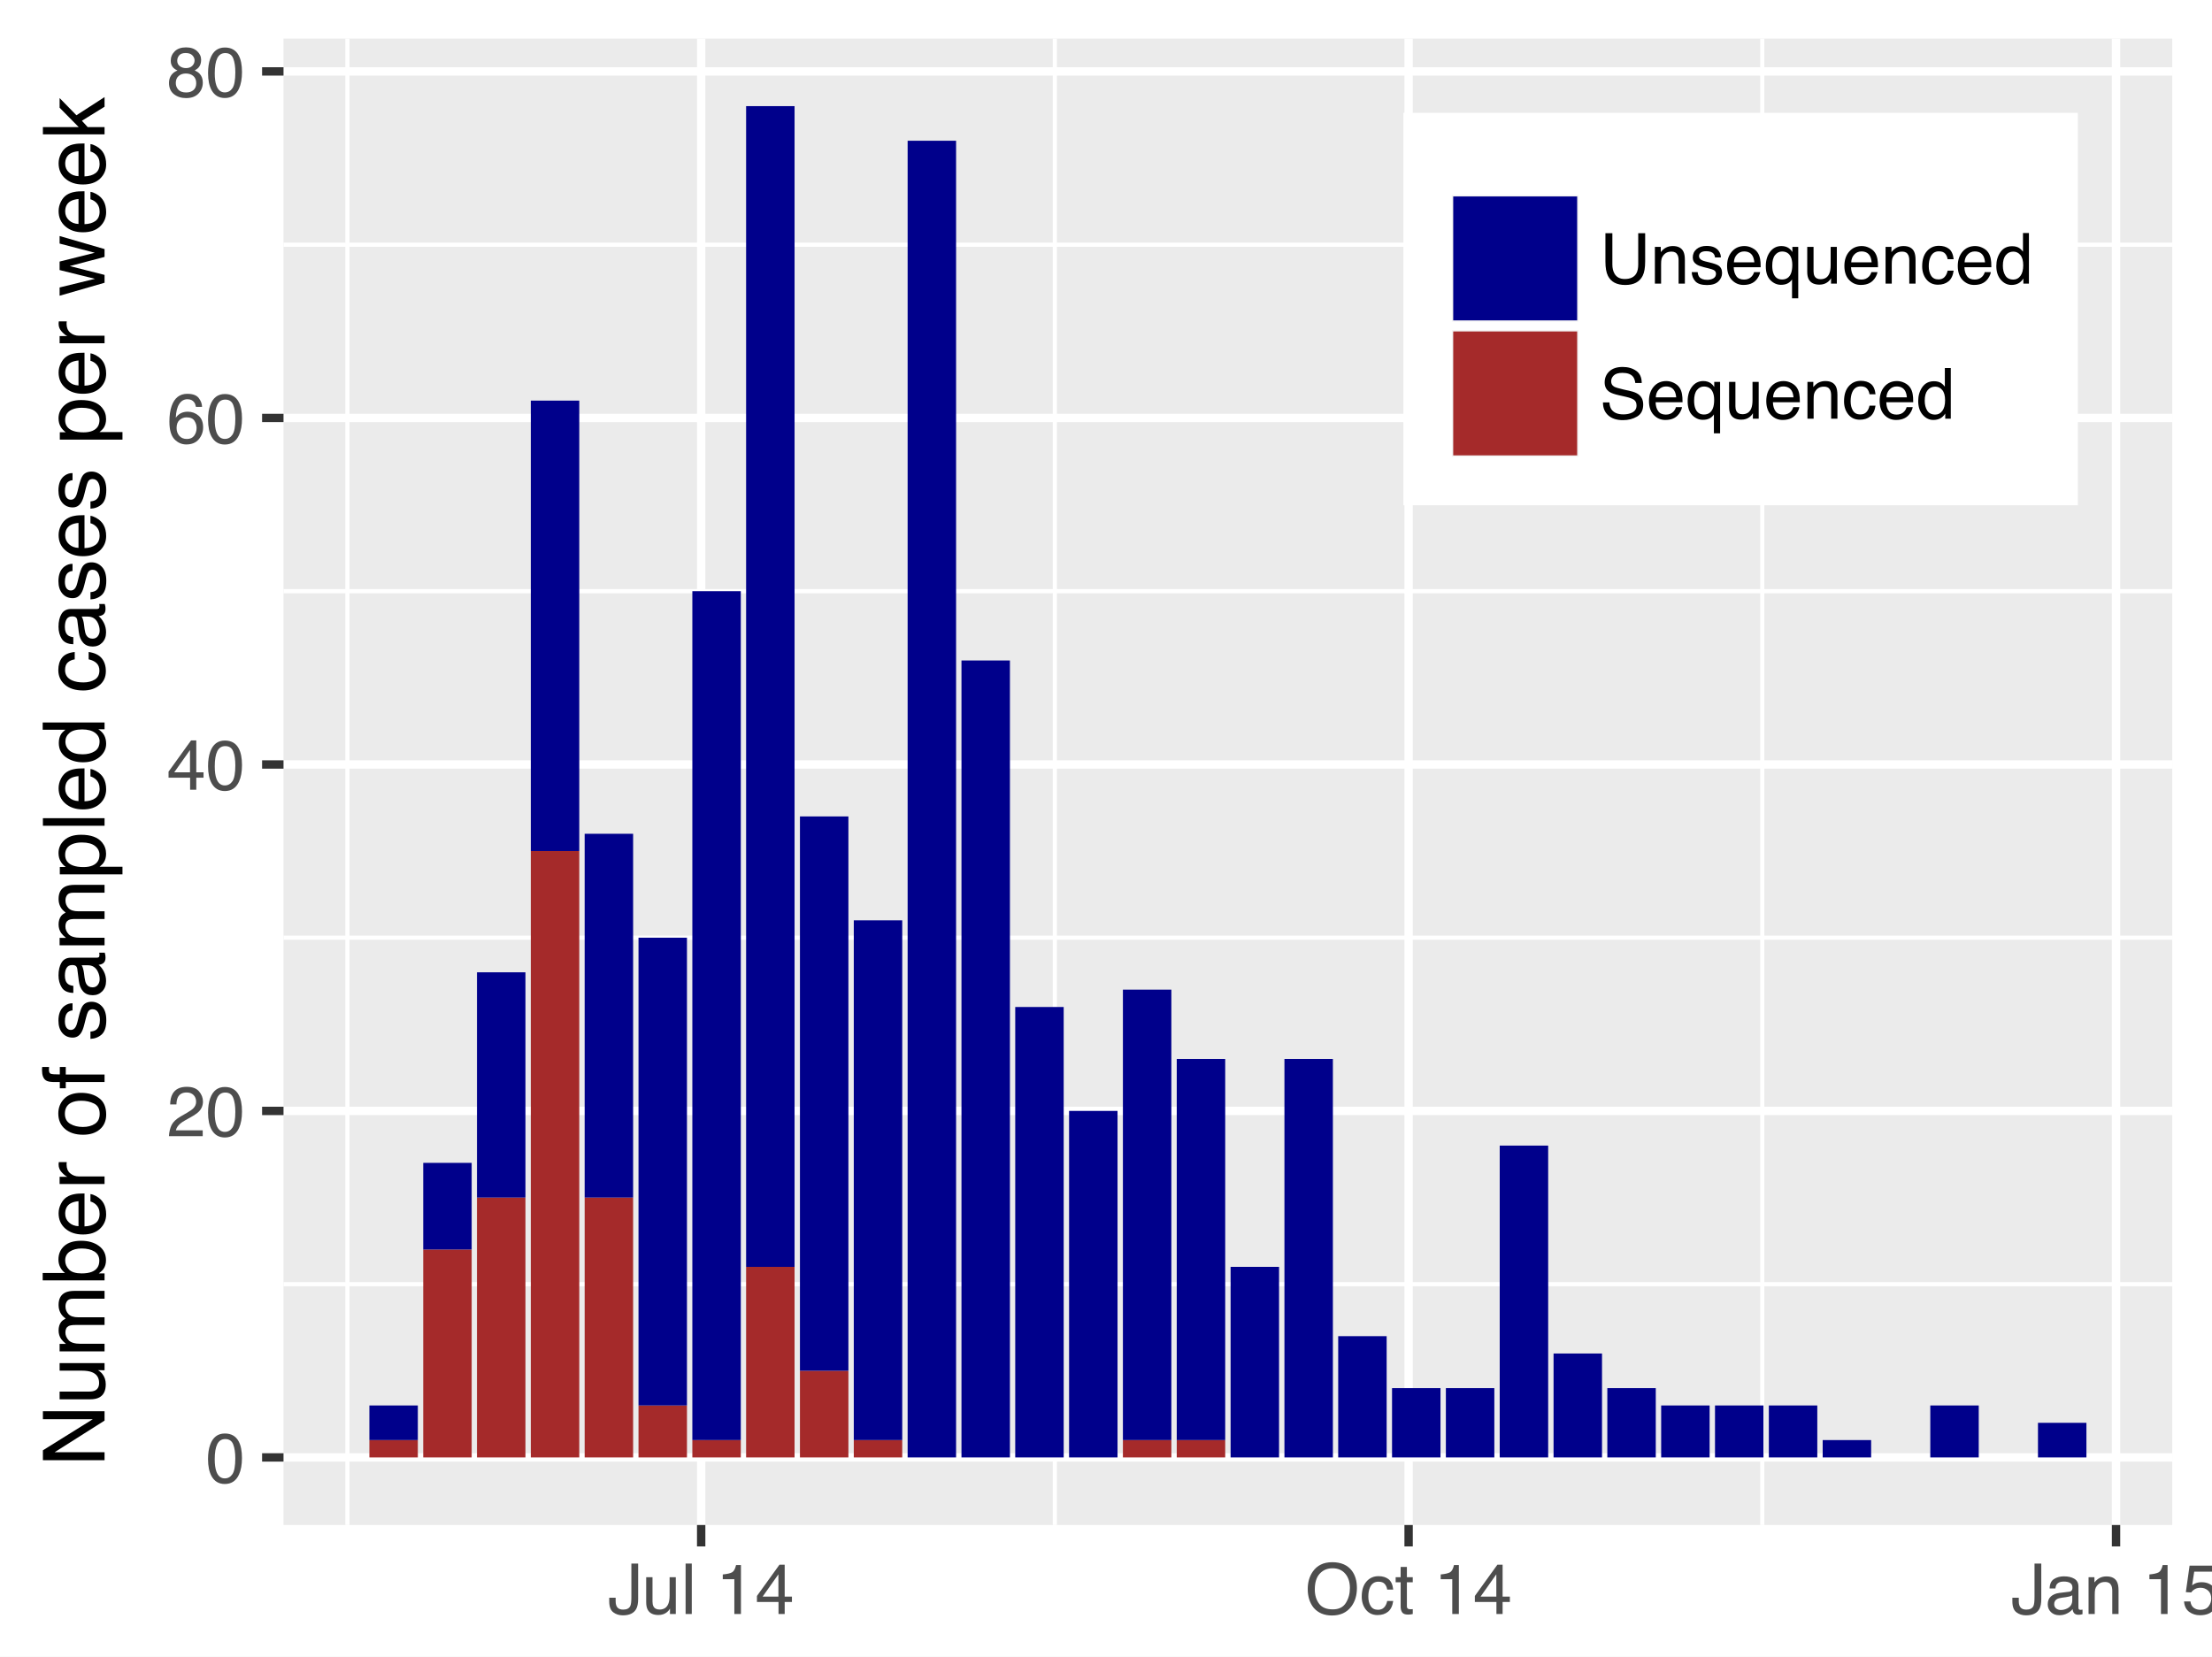<?xml version="1.0" encoding="UTF-8" standalone="no"?>
<svg
   xmlns:dc="http://purl.org/dc/elements/1.1/"
   xmlns:cc="http://creativecommons.org/ns#"
   xmlns:rdf="http://www.w3.org/1999/02/22-rdf-syntax-ns#"
   xmlns:svg="http://www.w3.org/2000/svg"
   xmlns="http://www.w3.org/2000/svg"
   viewBox="0 0 377.333 282.667"
   height="282.667"
   width="377.333"
   xml:space="preserve"
   id="svg2"
   version="1.1"><rect x="0" y="0" width="377.333" height="282.667" fill="#808080" stroke="none"/><defs
     id="defs6"><clipPath
       id="clipPath34"
       clipPathUnits="userSpaceOnUse"><path
         id="path32"
         d="M 0,0 H 283.46 V 212.6 H 0 Z" /></clipPath><clipPath
       id="clipPath46"
       clipPathUnits="userSpaceOnUse"><path
         id="path44"
         d="m 36.28,16.87 h 241.7 V 207.12 H 36.28 Z" /></clipPath></defs><g
     transform="matrix(1.333,0,0,-1.333,0,282.667)"
     id="g10"><g
       id="g12" /><g
       id="g14" /><g
       id="g16" /><g
       id="g18" /><g
       id="g20" /><g
       id="g22" /><g
       id="g24" /><g
       id="g26" /><g
       id="g28"><g
         clip-path="url(#clipPath34)"
         id="g30"><path
           id="path36"
           style="fill:#ffffff;fill-opacity:1;fill-rule:nonzero;stroke:#ffffff;stroke-width:1.07;stroke-linecap:round;stroke-linejoin:round;stroke-miterlimit:10;stroke-dasharray:none;stroke-opacity:1"
           d="M 0,0 H 283.46 V 212.6 H 0 Z" /></g></g><g
       id="g38" /><g
       id="g40"><g
         clip-path="url(#clipPath46)"
         id="g42"><path
           id="path48"
           style="fill:#ebebeb;fill-opacity:1;fill-rule:nonzero;stroke:none"
           d="m 36.28,16.87 h 241.7 V 207.12 H 36.28 Z" /><path
           id="path50"
           style="fill:none;stroke:#ffffff;stroke-width:0.53;stroke-linecap:butt;stroke-linejoin:round;stroke-miterlimit:10;stroke-dasharray:none;stroke-opacity:1"
           d="M 36.28,47.69 H 277.99" /><path
           id="path52"
           style="fill:none;stroke:#ffffff;stroke-width:0.53;stroke-linecap:butt;stroke-linejoin:round;stroke-miterlimit:10;stroke-dasharray:none;stroke-opacity:1"
           d="M 36.28,92.04 H 277.99" /><path
           id="path54"
           style="fill:none;stroke:#ffffff;stroke-width:0.53;stroke-linecap:butt;stroke-linejoin:round;stroke-miterlimit:10;stroke-dasharray:none;stroke-opacity:1"
           d="M 36.28,136.39 H 277.99" /><path
           id="path56"
           style="fill:none;stroke:#ffffff;stroke-width:0.53;stroke-linecap:butt;stroke-linejoin:round;stroke-miterlimit:10;stroke-dasharray:none;stroke-opacity:1"
           d="M 36.28,180.73 H 277.99" /><path
           id="path58"
           style="fill:none;stroke:#ffffff;stroke-width:0.53;stroke-linecap:butt;stroke-linejoin:round;stroke-miterlimit:10;stroke-dasharray:none;stroke-opacity:1"
           d="M 44.46,16.87 V 207.12" /><path
           id="path60"
           style="fill:none;stroke:#ffffff;stroke-width:0.53;stroke-linecap:butt;stroke-linejoin:round;stroke-miterlimit:10;stroke-dasharray:none;stroke-opacity:1"
           d="M 134.99,16.87 V 207.12" /><path
           id="path62"
           style="fill:none;stroke:#ffffff;stroke-width:0.53;stroke-linecap:butt;stroke-linejoin:round;stroke-miterlimit:10;stroke-dasharray:none;stroke-opacity:1"
           d="M 225.52,16.87 V 207.12" /><path
           id="path64"
           style="fill:none;stroke:#ffffff;stroke-width:1.07;stroke-linecap:butt;stroke-linejoin:round;stroke-miterlimit:10;stroke-dasharray:none;stroke-opacity:1"
           d="M 36.28,25.52 H 277.99" /><path
           id="path66"
           style="fill:none;stroke:#ffffff;stroke-width:1.07;stroke-linecap:butt;stroke-linejoin:round;stroke-miterlimit:10;stroke-dasharray:none;stroke-opacity:1"
           d="M 36.28,69.87 H 277.99" /><path
           id="path68"
           style="fill:none;stroke:#ffffff;stroke-width:1.07;stroke-linecap:butt;stroke-linejoin:round;stroke-miterlimit:10;stroke-dasharray:none;stroke-opacity:1"
           d="M 36.28,114.21 H 277.99" /><path
           id="path70"
           style="fill:none;stroke:#ffffff;stroke-width:1.07;stroke-linecap:butt;stroke-linejoin:round;stroke-miterlimit:10;stroke-dasharray:none;stroke-opacity:1"
           d="M 36.28,158.56 H 277.99" /><path
           id="path72"
           style="fill:none;stroke:#ffffff;stroke-width:1.07;stroke-linecap:butt;stroke-linejoin:round;stroke-miterlimit:10;stroke-dasharray:none;stroke-opacity:1"
           d="M 36.28,202.91 H 277.99" /><path
           id="path74"
           style="fill:none;stroke:#ffffff;stroke-width:1.07;stroke-linecap:butt;stroke-linejoin:round;stroke-miterlimit:10;stroke-dasharray:none;stroke-opacity:1"
           d="M 89.73,16.87 V 207.12" /><path
           id="path76"
           style="fill:none;stroke:#ffffff;stroke-width:1.07;stroke-linecap:butt;stroke-linejoin:round;stroke-miterlimit:10;stroke-dasharray:none;stroke-opacity:1"
           d="M 180.26,16.87 V 207.12" /><path
           id="path78"
           style="fill:none;stroke:#ffffff;stroke-width:1.07;stroke-linecap:butt;stroke-linejoin:round;stroke-miterlimit:10;stroke-dasharray:none;stroke-opacity:1"
           d="M 270.79,16.87 V 207.12" /><path
           id="path80"
           style="fill:#a52a2a;fill-opacity:1;fill-rule:nonzero;stroke:none"
           d="m 47.27,25.52 h 6.2 v 2.22 h -6.2 z" /><path
           id="path82"
           style="fill:#00008b;fill-opacity:1;fill-rule:nonzero;stroke:none"
           d="m 47.27,27.74 h 6.2 v 4.43 h -6.2 z" /><path
           id="path84"
           style="fill:#a52a2a;fill-opacity:1;fill-rule:nonzero;stroke:none"
           d="m 54.16,25.52 h 6.2 v 26.61 h -6.2 z" /><path
           id="path86"
           style="fill:#00008b;fill-opacity:1;fill-rule:nonzero;stroke:none"
           d="m 54.16,52.13 h 6.2 v 11.09 h -6.2 z" /><path
           id="path88"
           style="fill:#a52a2a;fill-opacity:1;fill-rule:nonzero;stroke:none"
           d="m 61.04,25.52 h 6.2 v 33.26 h -6.2 z" /><path
           id="path90"
           style="fill:#00008b;fill-opacity:1;fill-rule:nonzero;stroke:none"
           d="m 61.04,58.78 h 6.2 v 28.83 h -6.2 z" /><path
           id="path92"
           style="fill:#a52a2a;fill-opacity:1;fill-rule:nonzero;stroke:none"
           d="m 67.93,25.52 h 6.2 v 77.61 h -6.2 z" /><path
           id="path94"
           style="fill:#00008b;fill-opacity:1;fill-rule:nonzero;stroke:none"
           d="m 67.93,103.13 h 6.2 v 57.65 h -6.2 z" /><path
           id="path96"
           style="fill:#a52a2a;fill-opacity:1;fill-rule:nonzero;stroke:none"
           d="m 74.82,25.52 h 6.2 v 33.26 h -6.2 z" /><path
           id="path98"
           style="fill:#00008b;fill-opacity:1;fill-rule:nonzero;stroke:none"
           d="m 74.82,58.78 h 6.2 v 46.56 h -6.2 z" /><path
           id="path100"
           style="fill:#a52a2a;fill-opacity:1;fill-rule:nonzero;stroke:none"
           d="m 81.71,25.52 h 6.2 v 6.65 h -6.2 z" /><path
           id="path102"
           style="fill:#00008b;fill-opacity:1;fill-rule:nonzero;stroke:none"
           d="m 81.71,32.17 h 6.2 v 59.87 h -6.2 z" /><path
           id="path104"
           style="fill:#a52a2a;fill-opacity:1;fill-rule:nonzero;stroke:none"
           d="m 88.6,25.52 h 6.2 v 2.22 h -6.2 z" /><path
           id="path106"
           style="fill:#00008b;fill-opacity:1;fill-rule:nonzero;stroke:none"
           d="m 88.6,27.74 h 6.2 v 108.65 h -6.2 z" /><path
           id="path108"
           style="fill:#a52a2a;fill-opacity:1;fill-rule:nonzero;stroke:none"
           d="m 95.48,25.52 h 6.2 v 24.39 h -6.2 z" /><path
           id="path110"
           style="fill:#00008b;fill-opacity:1;fill-rule:nonzero;stroke:none"
           d="m 95.48,49.91 h 6.2 v 148.56 h -6.2 z" /><path
           id="path112"
           style="fill:#a52a2a;fill-opacity:1;fill-rule:nonzero;stroke:none"
           d="m 102.37,25.52 h 6.2 v 11.09 h -6.2 z" /><path
           id="path114"
           style="fill:#00008b;fill-opacity:1;fill-rule:nonzero;stroke:none"
           d="m 102.37,36.61 h 6.2 v 70.95 h -6.2 z" /><path
           id="path116"
           style="fill:#a52a2a;fill-opacity:1;fill-rule:nonzero;stroke:none"
           d="m 109.26,25.52 h 6.2 v 2.22 h -6.2 z" /><path
           id="path118"
           style="fill:#00008b;fill-opacity:1;fill-rule:nonzero;stroke:none"
           d="m 109.26,27.74 h 6.2 v 66.52 h -6.2 z" /><path
           id="path120"
           style="fill:#a52a2a;fill-opacity:1;fill-rule:nonzero;stroke:none"
           d="m 116.15,25.52 h 6.2 v 0 z" /><path
           id="path122"
           style="fill:#00008b;fill-opacity:1;fill-rule:nonzero;stroke:none"
           d="m 116.15,25.52 h 6.2 v 168.52 h -6.2 z" /><path
           id="path124"
           style="fill:#a52a2a;fill-opacity:1;fill-rule:nonzero;stroke:none"
           d="m 123.04,25.52 h 6.2 v 0 z" /><path
           id="path126"
           style="fill:#00008b;fill-opacity:1;fill-rule:nonzero;stroke:none"
           d="m 123.04,25.52 h 6.2 v 102 h -6.2 z" /><path
           id="path128"
           style="fill:#a52a2a;fill-opacity:1;fill-rule:nonzero;stroke:none"
           d="m 129.92,25.52 h 6.2 v 0 z" /><path
           id="path130"
           style="fill:#00008b;fill-opacity:1;fill-rule:nonzero;stroke:none"
           d="m 129.92,25.52 h 6.2 v 57.65 h -6.2 z" /><path
           id="path132"
           style="fill:#a52a2a;fill-opacity:1;fill-rule:nonzero;stroke:none"
           d="m 136.81,25.52 h 6.2 v 0 z" /><path
           id="path134"
           style="fill:#00008b;fill-opacity:1;fill-rule:nonzero;stroke:none"
           d="m 136.81,25.52 h 6.2 v 44.35 h -6.2 z" /><path
           id="path136"
           style="fill:#a52a2a;fill-opacity:1;fill-rule:nonzero;stroke:none"
           d="m 143.7,25.52 h 6.2 v 2.22 h -6.2 z" /><path
           id="path138"
           style="fill:#00008b;fill-opacity:1;fill-rule:nonzero;stroke:none"
           d="m 143.7,27.74 h 6.2 v 57.65 h -6.2 z" /><path
           id="path140"
           style="fill:#a52a2a;fill-opacity:1;fill-rule:nonzero;stroke:none"
           d="m 150.59,25.52 h 6.2 v 2.22 h -6.2 z" /><path
           id="path142"
           style="fill:#00008b;fill-opacity:1;fill-rule:nonzero;stroke:none"
           d="m 150.59,27.74 h 6.2 v 48.78 h -6.2 z" /><path
           id="path144"
           style="fill:#a52a2a;fill-opacity:1;fill-rule:nonzero;stroke:none"
           d="m 157.48,25.52 h 6.2 v 0 z" /><path
           id="path146"
           style="fill:#00008b;fill-opacity:1;fill-rule:nonzero;stroke:none"
           d="m 157.48,25.52 h 6.2 v 24.39 h -6.2 z" /><path
           id="path148"
           style="fill:#a52a2a;fill-opacity:1;fill-rule:nonzero;stroke:none"
           d="m 164.37,25.52 h 6.2 v 0 z" /><path
           id="path150"
           style="fill:#00008b;fill-opacity:1;fill-rule:nonzero;stroke:none"
           d="m 164.37,25.52 h 6.2 v 51 h -6.2 z" /><path
           id="path152"
           style="fill:#a52a2a;fill-opacity:1;fill-rule:nonzero;stroke:none"
           d="m 171.25,25.52 h 6.2 v 0 z" /><path
           id="path154"
           style="fill:#00008b;fill-opacity:1;fill-rule:nonzero;stroke:none"
           d="m 171.25,25.52 h 6.2 v 15.52 h -6.2 z" /><path
           id="path156"
           style="fill:#a52a2a;fill-opacity:1;fill-rule:nonzero;stroke:none"
           d="m 178.14,25.52 h 6.2 v 0 z" /><path
           id="path158"
           style="fill:#00008b;fill-opacity:1;fill-rule:nonzero;stroke:none"
           d="m 178.14,25.52 h 6.2 v 8.87 h -6.2 z" /><path
           id="path160"
           style="fill:#a52a2a;fill-opacity:1;fill-rule:nonzero;stroke:none"
           d="m 185.03,25.52 h 6.2 v 0 z" /><path
           id="path162"
           style="fill:#00008b;fill-opacity:1;fill-rule:nonzero;stroke:none"
           d="m 185.03,25.52 h 6.2 v 8.87 h -6.2 z" /><path
           id="path164"
           style="fill:#a52a2a;fill-opacity:1;fill-rule:nonzero;stroke:none"
           d="m 191.92,25.52 h 6.2 v 0 z" /><path
           id="path166"
           style="fill:#00008b;fill-opacity:1;fill-rule:nonzero;stroke:none"
           d="m 191.92,25.52 h 6.2 v 39.91 h -6.2 z" /><path
           id="path168"
           style="fill:#a52a2a;fill-opacity:1;fill-rule:nonzero;stroke:none"
           d="m 198.81,25.52 h 6.2 v 0 z" /><path
           id="path170"
           style="fill:#00008b;fill-opacity:1;fill-rule:nonzero;stroke:none"
           d="m 198.81,25.52 h 6.2 v 13.3 h -6.2 z" /><path
           id="path172"
           style="fill:#a52a2a;fill-opacity:1;fill-rule:nonzero;stroke:none"
           d="m 205.69,25.52 h 6.2 v 0 z" /><path
           id="path174"
           style="fill:#00008b;fill-opacity:1;fill-rule:nonzero;stroke:none"
           d="m 205.69,25.52 h 6.2 v 8.87 h -6.2 z" /><path
           id="path176"
           style="fill:#a52a2a;fill-opacity:1;fill-rule:nonzero;stroke:none"
           d="m 212.58,25.52 h 6.2 v 0 z" /><path
           id="path178"
           style="fill:#00008b;fill-opacity:1;fill-rule:nonzero;stroke:none"
           d="m 212.58,25.52 h 6.2 v 6.65 h -6.2 z" /><path
           id="path180"
           style="fill:#a52a2a;fill-opacity:1;fill-rule:nonzero;stroke:none"
           d="m 219.47,25.52 h 6.2 v 0 z" /><path
           id="path182"
           style="fill:#00008b;fill-opacity:1;fill-rule:nonzero;stroke:none"
           d="m 219.47,25.52 h 6.2 v 6.65 h -6.2 z" /><path
           id="path184"
           style="fill:#a52a2a;fill-opacity:1;fill-rule:nonzero;stroke:none"
           d="m 226.36,25.52 h 6.2 v 0 z" /><path
           id="path186"
           style="fill:#00008b;fill-opacity:1;fill-rule:nonzero;stroke:none"
           d="m 226.36,25.52 h 6.2 v 6.65 h -6.2 z" /><path
           id="path188"
           style="fill:#a52a2a;fill-opacity:1;fill-rule:nonzero;stroke:none"
           d="m 233.25,25.52 h 6.2 v 0 z" /><path
           id="path190"
           style="fill:#00008b;fill-opacity:1;fill-rule:nonzero;stroke:none"
           d="m 233.25,25.52 h 6.2 v 2.22 h -6.2 z" /><path
           id="path192"
           style="fill:#a52a2a;fill-opacity:1;fill-rule:nonzero;stroke:none"
           d="m 247.02,25.52 h 6.2 v 0 z" /><path
           id="path194"
           style="fill:#00008b;fill-opacity:1;fill-rule:nonzero;stroke:none"
           d="m 247.02,25.52 h 6.2 v 6.65 h -6.2 z" /><path
           id="path196"
           style="fill:#a52a2a;fill-opacity:1;fill-rule:nonzero;stroke:none"
           d="m 260.8,25.52 h 6.2 v 0 z" /><path
           id="path198"
           style="fill:#00008b;fill-opacity:1;fill-rule:nonzero;stroke:none"
           d="m 260.8,25.52 h 6.2 v 4.43 h -6.2 z" /></g></g><g
       id="g200" /><g
       id="g202" /><g
       id="g204" /><g
       id="g206" /><g
       id="g208" /><g
       id="g210" /><g
       id="g212" /><g
       id="g214" /><g
       id="g216" /><g
       id="g218" /><g
       id="g220" /><g
       id="g222" /><g
       id="g224" /><g
       id="g226" /><g
       id="g228" /><g
       id="g230"><g
         id="text234"
         style="font-variant:normal;font-weight:normal;font-size:9px;font-family:Helvetica;-inkscape-font-specification:Helvetica;writing-mode:lr-tb;fill:#4d4d4d;fill-opacity:1;fill-rule:nonzero;stroke:none"
         transform="matrix(1,0,0,-1,26.34,22.29)"
         aria-label="0"><path
           id="path410"
           style=""
           d="m 2.435,-6.293 q 1.222,0 1.767,1.006 0.422,0.778 0.422,2.131 0,1.283 -0.382,2.123 -0.554,1.204 -1.811,1.204 -1.134,0 -1.688,-0.984 Q 0.281,-1.635 0.281,-3.019 q 0,-1.072 0.277,-1.841 0.519,-1.433 1.876,-1.433 z m -0.009,5.744 q 0.615,0 0.98,-0.545 0.365,-0.545 0.365,-2.03 0,-1.072 -0.264,-1.762 -0.264,-0.694 -1.024,-0.694 -0.699,0 -1.024,0.659 -0.321,0.655 -0.321,1.934 0,0.962 0.207,1.547 0.316,0.892 1.081,0.892 z" /></g><g
         id="text238"
         style="font-variant:normal;font-weight:normal;font-size:9px;font-family:Helvetica;-inkscape-font-specification:Helvetica;writing-mode:lr-tb;fill:#4d4d4d;fill-opacity:1;fill-rule:nonzero;stroke:none"
         transform="matrix(1,0,0,-1,21.34,66.64)"
         aria-label="20"><path
           id="path413"
           style=""
           d="m 0.281,0 q 0.044,-0.813 0.334,-1.415 0.294,-0.602 1.143,-1.094 l 0.844,-0.488 q 0.567,-0.33 0.795,-0.562 0.36,-0.365 0.36,-0.835 0,-0.549 -0.33,-0.87 -0.33,-0.325 -0.879,-0.325 -0.813,0 -1.125,0.615 -0.167,0.33 -0.185,0.914 H 0.435 q 0.013,-0.822 0.303,-1.34 0.514,-0.914 1.815,-0.914 1.081,0 1.578,0.584 0.501,0.584 0.501,1.301 0,0.756 -0.532,1.292 -0.308,0.312 -1.103,0.756 l -0.602,0.334 q -0.431,0.237 -0.677,0.453 -0.439,0.382 -0.554,0.848 H 4.601 V 0 Z" /><path
           id="path415"
           style=""
           d="m 7.439,-6.293 q 1.222,0 1.767,1.006 0.422,0.778 0.422,2.131 0,1.283 -0.382,2.123 -0.554,1.204 -1.811,1.204 -1.134,0 -1.688,-0.984 Q 5.285,-1.635 5.285,-3.019 q 0,-1.072 0.277,-1.841 0.519,-1.433 1.876,-1.433 z m -0.009,5.744 q 0.615,0 0.98,-0.545 0.365,-0.545 0.365,-2.03 0,-1.072 -0.264,-1.762 -0.264,-0.694 -1.024,-0.694 -0.699,0 -1.024,0.659 -0.321,0.655 -0.321,1.934 0,0.962 0.207,1.547 0.316,0.892 1.081,0.892 z" /></g><g
         id="text242"
         style="font-variant:normal;font-weight:normal;font-size:9px;font-family:Helvetica;-inkscape-font-specification:Helvetica;writing-mode:lr-tb;fill:#4d4d4d;fill-opacity:1;fill-rule:nonzero;stroke:none"
         transform="matrix(1,0,0,-1,21.34,110.98)"
         aria-label="40"><path
           id="path418"
           style=""
           d="M 2.975,-2.228 V -5.08 L 0.958,-2.228 Z M 2.988,0 V -1.538 H 0.229 V -2.312 L 3.111,-6.311 h 0.668 v 4.083 H 4.707 v 0.69 H 3.779 V 0 Z" /><path
           id="path420"
           style=""
           d="m 7.439,-6.293 q 1.222,0 1.767,1.006 0.422,0.778 0.422,2.131 0,1.283 -0.382,2.123 -0.554,1.204 -1.811,1.204 -1.134,0 -1.688,-0.984 Q 5.285,-1.635 5.285,-3.019 q 0,-1.072 0.277,-1.841 0.519,-1.433 1.876,-1.433 z m -0.009,5.744 q 0.615,0 0.98,-0.545 0.365,-0.545 0.365,-2.03 0,-1.072 -0.264,-1.762 -0.264,-0.694 -1.024,-0.694 -0.699,0 -1.024,0.659 -0.321,0.655 -0.321,1.934 0,0.962 0.207,1.547 0.316,0.892 1.081,0.892 z" /></g><g
         id="text246"
         style="font-variant:normal;font-weight:normal;font-size:9px;font-family:Helvetica;-inkscape-font-specification:Helvetica;writing-mode:lr-tb;fill:#4d4d4d;fill-opacity:1;fill-rule:nonzero;stroke:none"
         transform="matrix(1,0,0,-1,21.34,155.33)"
         aria-label="60"><path
           id="path423"
           style=""
           d="m 2.632,-6.319 q 1.055,0 1.468,0.549 0.417,0.545 0.417,1.125 H 3.735 Q 3.665,-5.019 3.511,-5.229 3.226,-5.625 2.646,-5.625 q -0.664,0 -1.055,0.615 -0.391,0.611 -0.435,1.753 0.272,-0.4 0.686,-0.598 0.378,-0.176 0.844,-0.176 0.791,0 1.38,0.505 0.589,0.505 0.589,1.507 0,0.857 -0.558,1.521 -0.558,0.659 -1.591,0.659 -0.883,0 -1.525,-0.668 -0.642,-0.672 -0.642,-2.259 0,-1.173 0.286,-1.991 0.549,-1.564 2.008,-1.564 z m -0.057,5.779 q 0.624,0 0.932,-0.417 0.312,-0.422 0.312,-0.993 0,-0.483 -0.277,-0.918 -0.277,-0.439 -1.006,-0.439 -0.51,0 -0.896,0.338 -0.382,0.338 -0.382,1.02 0,0.598 0.347,1.006 0.352,0.404 0.971,0.404 z" /><path
           id="path425"
           style=""
           d="m 7.439,-6.293 q 1.222,0 1.767,1.006 0.422,0.778 0.422,2.131 0,1.283 -0.382,2.123 -0.554,1.204 -1.811,1.204 -1.134,0 -1.688,-0.984 Q 5.285,-1.635 5.285,-3.019 q 0,-1.072 0.277,-1.841 0.519,-1.433 1.876,-1.433 z m -0.009,5.744 q 0.615,0 0.98,-0.545 0.365,-0.545 0.365,-2.03 0,-1.072 -0.264,-1.762 -0.264,-0.694 -1.024,-0.694 -0.699,0 -1.024,0.659 -0.321,0.655 -0.321,1.934 0,0.962 0.207,1.547 0.316,0.892 1.081,0.892 z" /></g><g
         id="text250"
         style="font-variant:normal;font-weight:normal;font-size:9px;font-family:Helvetica;-inkscape-font-specification:Helvetica;writing-mode:lr-tb;fill:#4d4d4d;fill-opacity:1;fill-rule:nonzero;stroke:none"
         transform="matrix(1,0,0,-1,21.34,199.68)"
         aria-label="80"><path
           id="path428"
           style=""
           d="m 2.448,-3.656 q 0.523,0 0.817,-0.29 0.294,-0.294 0.294,-0.699 0,-0.352 -0.281,-0.646 -0.281,-0.294 -0.857,-0.294 -0.571,0 -0.826,0.294 -0.255,0.294 -0.255,0.69 0,0.444 0.33,0.694 0.33,0.25 0.778,0.25 z m 0.048,3.116 q 0.549,0 0.91,-0.294 0.365,-0.299 0.365,-0.888 0,-0.611 -0.374,-0.927 -0.374,-0.316 -0.958,-0.316 -0.567,0 -0.927,0.325 -0.356,0.321 -0.356,0.892 0,0.492 0.325,0.853 0.33,0.356 1.015,0.356 z M 1.371,-3.353 Q 1.042,-3.494 0.857,-3.683 0.51,-4.034 0.51,-4.597 q 0,-0.703 0.51,-1.208 0.51,-0.505 1.446,-0.505 0.905,0 1.419,0.479 0.514,0.475 0.514,1.112 0,0.589 -0.299,0.954 -0.167,0.207 -0.519,0.404 0.391,0.18 0.615,0.413 0.417,0.439 0.417,1.143 0,0.831 -0.558,1.411 -0.558,0.576 -1.578,0.576 -0.918,0 -1.556,-0.497 -0.633,-0.501 -0.633,-1.45 0,-0.558 0.272,-0.962 0.272,-0.409 0.809,-0.624 z" /><path
           id="path430"
           style=""
           d="m 7.439,-6.293 q 1.222,0 1.767,1.006 0.422,0.778 0.422,2.131 0,1.283 -0.382,2.123 -0.554,1.204 -1.811,1.204 -1.134,0 -1.688,-0.984 Q 5.285,-1.635 5.285,-3.019 q 0,-1.072 0.277,-1.841 0.519,-1.433 1.876,-1.433 z m -0.009,5.744 q 0.615,0 0.98,-0.545 0.365,-0.545 0.365,-2.03 0,-1.072 -0.264,-1.762 -0.264,-0.694 -1.024,-0.694 -0.699,0 -1.024,0.659 -0.321,0.655 -0.321,1.934 0,0.962 0.207,1.547 0.316,0.892 1.081,0.892 z" /></g></g><g
       id="g252" /><g
       id="g254"><path
         id="path256"
         style="fill:none;stroke:#333333;stroke-width:1.07;stroke-linecap:butt;stroke-linejoin:round;stroke-miterlimit:10;stroke-dasharray:none;stroke-opacity:1"
         d="m 33.54,25.52 h 2.74" /><path
         id="path258"
         style="fill:none;stroke:#333333;stroke-width:1.07;stroke-linecap:butt;stroke-linejoin:round;stroke-miterlimit:10;stroke-dasharray:none;stroke-opacity:1"
         d="m 33.54,69.87 h 2.74" /><path
         id="path260"
         style="fill:none;stroke:#333333;stroke-width:1.07;stroke-linecap:butt;stroke-linejoin:round;stroke-miterlimit:10;stroke-dasharray:none;stroke-opacity:1"
         d="m 33.54,114.21 h 2.74" /><path
         id="path262"
         style="fill:none;stroke:#333333;stroke-width:1.07;stroke-linecap:butt;stroke-linejoin:round;stroke-miterlimit:10;stroke-dasharray:none;stroke-opacity:1"
         d="m 33.54,158.56 h 2.74" /><path
         id="path264"
         style="fill:none;stroke:#333333;stroke-width:1.07;stroke-linecap:butt;stroke-linejoin:round;stroke-miterlimit:10;stroke-dasharray:none;stroke-opacity:1"
         d="m 33.54,202.91 h 2.74" /></g><g
       id="g266" /><g
       id="g268" /><g
       id="g270" /><g
       id="g272" /><g
       id="g274" /><g
       id="g276" /><g
       id="g278" /><g
       id="g280" /><g
       id="g282" /><g
       id="g284"><path
         id="path286"
         style="fill:none;stroke:#333333;stroke-width:1.07;stroke-linecap:butt;stroke-linejoin:round;stroke-miterlimit:10;stroke-dasharray:none;stroke-opacity:1"
         d="m 89.73,14.13 v 2.74" /><path
         id="path288"
         style="fill:none;stroke:#333333;stroke-width:1.07;stroke-linecap:butt;stroke-linejoin:round;stroke-miterlimit:10;stroke-dasharray:none;stroke-opacity:1"
         d="m 180.26,14.13 v 2.74" /><path
         id="path290"
         style="fill:none;stroke:#333333;stroke-width:1.07;stroke-linecap:butt;stroke-linejoin:round;stroke-miterlimit:10;stroke-dasharray:none;stroke-opacity:1"
         d="m 270.79,14.13 v 2.74" /></g><g
       id="g292" /><g
       id="g294"><g
         id="text298"
         style="font-variant:normal;font-weight:normal;font-size:9px;font-family:Helvetica;-inkscape-font-specification:Helvetica;writing-mode:lr-tb;fill:#4d4d4d;fill-opacity:1;fill-rule:nonzero;stroke:none"
         transform="matrix(1,0,0,-1,77.81,5.48)"
         aria-label="Jul 14"><path
           id="path433"
           style=""
           d="m 3.854,-1.925 q 0,0.817 -0.242,1.27 -0.448,0.826 -1.705,0.826 -0.725,0 -1.239,-0.391 Q 0.154,-0.615 0.154,-1.622 v -0.461 h 0.822 v 0.461 q 0,0.527 0.233,0.795 Q 1.446,-0.562 1.942,-0.562 q 0.699,0 0.914,-0.479 0.132,-0.294 0.132,-1.112 v -4.302 h 0.866 z" /><path
           id="path435"
           style=""
           d="m 5.691,-4.707 v 3.125 q 0,0.36 0.114,0.589 0.211,0.422 0.787,0.422 0.826,0 1.125,-0.738 0.163,-0.396 0.163,-1.085 V -4.707 H 8.671 V 0 H 7.924 l 0.009,-0.694 q -0.154,0.268 -0.382,0.453 -0.453,0.369 -1.099,0.369 -1.006,0 -1.371,-0.672 Q 4.883,-0.905 4.883,-1.507 V -4.707 Z m 1.085,-0.114 z" /><path
           id="path437"
           style=""
           d="M 9.926,-6.456 H 10.717 V 0 H 9.926 Z" /><path
           id="path439"
           style=""
           d="M 14.685,-4.456 V -5.062 q 0.857,-0.083 1.195,-0.277 0.338,-0.198 0.505,-0.927 h 0.624 V 0 h -0.844 v -4.456 z" /><path
           id="path441"
           style=""
           d="m 21.803,-2.228 v -2.852 l -2.017,2.852 z M 21.816,0 v -1.538 h -2.76 v -0.773 l 2.883,-3.999 h 0.668 v 4.083 h 0.927 v 0.69 H 22.607 V 0 Z" /></g><g
         id="text302"
         style="font-variant:normal;font-weight:normal;font-size:9px;font-family:Helvetica;-inkscape-font-specification:Helvetica;writing-mode:lr-tb;fill:#4d4d4d;fill-opacity:1;fill-rule:nonzero;stroke:none"
         transform="matrix(1,0,0,-1,167,5.48)"
         aria-label="Oct 14"><path
           id="path444"
           style=""
           d="m 3.472,-6.631 q 1.709,0 2.531,1.099 0.642,0.857 0.642,2.193 0,1.446 -0.734,2.404 -0.861,1.125 -2.457,1.125 -1.49,0 -2.342,-0.984 -0.76,-0.949 -0.76,-2.399 0,-1.31 0.65,-2.241 0.835,-1.195 2.47,-1.195 z m 0.088,6.038 q 1.156,0 1.67,-0.826 Q 5.748,-2.25 5.748,-3.327 q 0,-1.138 -0.598,-1.833 -0.593,-0.694 -1.626,-0.694 -1.002,0 -1.635,0.69 -0.633,0.686 -0.633,2.026 0,1.072 0.541,1.811 0.545,0.734 1.762,0.734 z M 3.498,-6.631 Z" /><path
           id="path446"
           style=""
           d="m 9.397,-4.843 q 0.795,0 1.292,0.387 0.501,0.387 0.602,1.332 h -0.769 q -0.07,-0.435 -0.321,-0.721 -0.25,-0.29 -0.804,-0.29 -0.756,0 -1.081,0.738 -0.211,0.479 -0.211,1.182 0,0.708 0.299,1.191 0.299,0.483 0.94,0.483 0.492,0 0.778,-0.299 0.29,-0.303 0.4,-0.826 h 0.769 q -0.132,0.936 -0.659,1.371 -0.527,0.431 -1.349,0.431 -0.923,0 -1.472,-0.672 -0.549,-0.677 -0.549,-1.687 0,-1.239 0.602,-1.929 0.602,-0.69 1.534,-0.69 z m -0.123,0.022 z" /><path
           id="path448"
           style=""
           d="m 12.24,-6.021 h 0.8 v 1.314 h 0.751 v 0.646 h -0.751 v 3.072 q 0,0.246 0.167,0.33 0.092,0.048 0.308,0.048 0.057,0 0.123,0 0.066,-0.004 0.154,-0.013 V 0 Q 13.655,0.04 13.506,0.057 13.361,0.075 13.19,0.075 q -0.554,0 -0.751,-0.281 -0.198,-0.286 -0.198,-0.738 V -4.061 H 11.603 V -4.707 h 0.637 z" /><path
           id="path450"
           style=""
           d="M 17.367,-4.456 V -5.062 q 0.857,-0.083 1.195,-0.277 0.338,-0.198 0.505,-0.927 h 0.624 V 0 h -0.844 v -4.456 z" /><path
           id="path452"
           style=""
           d="m 24.485,-2.228 v -2.852 l -2.017,2.852 z M 24.498,0 v -1.538 h -2.76 v -0.773 l 2.883,-3.999 h 0.668 v 4.083 h 0.927 v 0.69 H 25.289 V 0 Z" /></g><g
         id="text306"
         style="font-variant:normal;font-weight:normal;font-size:9px;font-family:Helvetica;-inkscape-font-specification:Helvetica;writing-mode:lr-tb;fill:#4d4d4d;fill-opacity:1;fill-rule:nonzero;stroke:none"
         transform="matrix(1,0,0,-1,257.37,5.48)"
         aria-label="Jan 15"><path
           id="path455"
           style=""
           d="m 3.854,-1.925 q 0,0.817 -0.242,1.27 -0.448,0.826 -1.705,0.826 -0.725,0 -1.239,-0.391 Q 0.154,-0.615 0.154,-1.622 v -0.461 h 0.822 v 0.461 q 0,0.527 0.233,0.795 Q 1.446,-0.562 1.942,-0.562 q 0.699,0 0.914,-0.479 0.132,-0.294 0.132,-1.112 v -4.302 h 0.866 z" /><path
           id="path457"
           style=""
           d="m 5.507,-1.252 q 0,0.343 0.25,0.541 0.25,0.198 0.593,0.198 0.417,0 0.809,-0.193 Q 7.818,-1.028 7.818,-1.758 v -0.637 q -0.145,0.092 -0.374,0.154 -0.229,0.062 -0.448,0.088 l -0.479,0.062 q -0.431,0.057 -0.646,0.18 -0.365,0.207 -0.365,0.659 z m 1.916,-1.6 q 0.272,-0.035 0.365,-0.229 0.053,-0.105 0.053,-0.303 0,-0.404 -0.29,-0.584 -0.286,-0.185 -0.822,-0.185 -0.62,0 -0.879,0.334 -0.145,0.185 -0.189,0.549 H 4.922 q 0.022,-0.87 0.562,-1.208 0.545,-0.343 1.261,-0.343 0.831,0 1.349,0.316 0.514,0.316 0.514,0.984 v 2.711 q 0,0.123 0.048,0.198 0.053,0.075 0.215,0.075 0.053,0 0.119,-0.004 0.066,-0.009 0.141,-0.022 v 0.584 q -0.185,0.053 -0.281,0.066 -0.097,0.013 -0.264,0.013 -0.409,0 -0.593,-0.29 -0.097,-0.154 -0.136,-0.435 -0.242,0.316 -0.694,0.549 -0.453,0.233 -0.998,0.233 -0.655,0 -1.072,-0.396 -0.413,-0.4 -0.413,-0.998 0,-0.655 0.409,-1.015 0.409,-0.36 1.072,-0.444 z m -0.655,-1.969 z" /><path
           id="path459"
           style=""
           d="m 9.904,-4.707 h 0.751 v 0.668 q 0.334,-0.413 0.708,-0.593 0.374,-0.18 0.831,-0.18 1.002,0 1.354,0.699 0.193,0.382 0.193,1.094 V 0 h -0.804 v -2.966 q 0,-0.431 -0.127,-0.694 -0.211,-0.439 -0.765,-0.439 -0.281,0 -0.461,0.057 -0.325,0.097 -0.571,0.387 -0.198,0.233 -0.259,0.483 -0.057,0.246 -0.057,0.708 V 0 H 9.904 Z m 1.859,-0.114 z" /><path
           id="path461"
           style=""
           d="M 17.691,-4.456 V -5.062 q 0.857,-0.083 1.195,-0.277 0.338,-0.198 0.505,-0.927 h 0.624 V 0 h -0.844 v -4.456 z" /><path
           id="path463"
           style=""
           d="m 22.946,-1.604 q 0.079,0.677 0.628,0.936 0.281,0.132 0.65,0.132 0.703,0 1.042,-0.448 0.338,-0.448 0.338,-0.993 0,-0.659 -0.404,-1.02 -0.4,-0.36 -0.962,-0.36 -0.409,0 -0.703,0.158 -0.29,0.158 -0.497,0.439 L 22.353,-2.799 22.832,-6.188 h 3.27 v 0.765 H 23.425 l -0.268,1.749 q 0.22,-0.167 0.417,-0.25 0.352,-0.145 0.813,-0.145 0.866,0 1.468,0.558 0.602,0.558 0.602,1.415 0,0.892 -0.554,1.573 -0.549,0.681 -1.758,0.681 -0.769,0 -1.362,-0.431 -0.589,-0.435 -0.659,-1.332 z" /></g></g><g
       id="g308" /><g
       id="g310" /><g
       id="g312" /><g
       id="g314" /><g
       id="g316" /><g
       id="g318" /><g
       id="g320" /><g
       id="g322"><g
         id="text326"
         style="font-variant:normal;font-weight:normal;font-size:11px;font-family:Helvetica;-inkscape-font-specification:Helvetica;writing-mode:lr-tb;fill:#000000;fill-opacity:1;fill-rule:nonzero;stroke:none"
         transform="matrix(0,1,1,0,13.38,24.33)"
         aria-label="Number of sampled cases per week"><path
           id="path466"
           style=""
           d="M 0.838,-7.89 H 2.1 l 3.985,6.392 V -7.89 H 7.101 V 0 H 5.903 L 1.858,-6.386 V 0 H 0.838 Z m 3.062,0 z" /><path
           id="path468"
           style=""
           d="m 9.618,-5.752 v 3.819 q 0,0.44 0.14,0.72 0.258,0.516 0.961,0.516 1.01,0 1.375,-0.902 0.199,-0.483 0.199,-1.327 v -2.825 h 0.967 V 0 h -0.913 l 0.011,-0.849 q -0.188,0.328 -0.467,0.553 -0.553,0.451 -1.343,0.451 -1.23,0 -1.676,-0.822 Q 8.629,-1.106 8.629,-1.842 v -3.91 z m 1.327,-0.14 z" /><path
           id="path470"
           style=""
           d="m 14.767,-5.752 h 0.956 v 0.816 q 0.344,-0.424 0.623,-0.618 0.478,-0.328 1.085,-0.328 0.688,0 1.106,0.338 0.236,0.193 0.43,0.569 0.322,-0.462 0.757,-0.682 0.435,-0.226 0.978,-0.226 1.16,0 1.579,0.838 0.226,0.451 0.226,1.214 V 0 h -1.004 v -3.996 q 0,-0.575 -0.29,-0.79 -0.285,-0.215 -0.698,-0.215 -0.569,0 -0.983,0.381 -0.408,0.381 -0.408,1.273 V 0 h -0.983 v -3.754 q 0,-0.585 -0.14,-0.854 -0.22,-0.403 -0.822,-0.403 -0.548,0 -0.999,0.424 -0.446,0.424 -0.446,1.536 V 0 h -0.967 z" /><path
           id="path472"
           style=""
           d="m 23.855,-7.917 h 0.94 v 2.863 q 0.317,-0.414 0.757,-0.628 0.44,-0.22 0.956,-0.22 1.074,0 1.74,0.741 0.671,0.736 0.671,2.175 0,1.364 -0.661,2.267 -0.661,0.902 -1.832,0.902 -0.655,0 -1.106,-0.317 -0.269,-0.188 -0.575,-0.602 V 0 H 23.855 Z m 2.514,7.246 q 0.784,0 1.171,-0.623 0.392,-0.623 0.392,-1.644 0,-0.908 -0.392,-1.504 -0.387,-0.596 -1.144,-0.596 -0.661,0 -1.16,0.489 -0.494,0.489 -0.494,1.611 0,0.811 0.204,1.316 0.381,0.951 1.423,0.951 z" /><path
           id="path474"
           style=""
           d="m 32.441,-5.881 q 0.612,0 1.187,0.29 0.575,0.285 0.875,0.741 0.29,0.435 0.387,1.015 0.086,0.397 0.086,1.268 H 30.76 q 0.027,0.875 0.414,1.407 0.387,0.526 1.198,0.526 0.757,0 1.208,-0.5 0.258,-0.29 0.365,-0.671 h 0.951 q -0.038,0.317 -0.252,0.709 -0.209,0.387 -0.473,0.634 -0.44,0.43 -1.09,0.58 -0.349,0.086 -0.79,0.086 -1.074,0 -1.821,-0.779 -0.747,-0.784 -0.747,-2.191 0,-1.386 0.752,-2.25 0.752,-0.865 1.966,-0.865 z m 1.542,2.546 q -0.059,-0.628 -0.274,-1.004 -0.397,-0.698 -1.327,-0.698 -0.666,0 -1.117,0.483 -0.451,0.478 -0.478,1.219 z m -1.633,-2.557 z" /><path
           id="path476"
           style=""
           d="m 36.189,-5.752 h 0.918 v 0.994 q 0.113,-0.29 0.553,-0.704 0.44,-0.419 1.015,-0.419 0.027,0 0.091,0.005 0.064,0.005 0.22,0.021 v 1.021 q -0.086,-0.016 -0.161,-0.021 -0.07,-0.005 -0.156,-0.005 -0.73,0 -1.123,0.473 -0.392,0.467 -0.392,1.08 V 0 h -0.967 z" /><path
           id="path478"
           style=""
           d="m 45.166,-0.623 q 0.961,0 1.316,-0.725 0.36,-0.73 0.36,-1.622 0,-0.806 -0.258,-1.311 -0.408,-0.795 -1.407,-0.795 -0.886,0 -1.289,0.677 -0.403,0.677 -0.403,1.633 0,0.918 0.403,1.531 0.403,0.612 1.278,0.612 z m 0.038,-5.296 q 1.112,0 1.88,0.741 0.768,0.741 0.768,2.181 0,1.391 -0.677,2.299 -0.677,0.908 -2.1,0.908 -1.187,0 -1.885,-0.8 Q 42.491,-1.396 42.491,-2.75 q 0,-1.45 0.736,-2.31 0.736,-0.859 1.977,-0.859 z m -0.032,0.027 z" /><path
           id="path480"
           style=""
           d="m 49.241,-6.628 q 0.021,-0.602 0.209,-0.881 0.338,-0.494 1.305,-0.494 0.091,0 0.188,0.005 0.097,0.005 0.22,0.016 v 0.881 q -0.15,-0.011 -0.22,-0.011 -0.064,-0.005 -0.124,-0.005 -0.44,0 -0.526,0.231 -0.086,0.226 -0.086,1.16 h 0.956 v 0.763 H 50.197 V 0 h -0.956 v -4.963 h -0.8 v -0.763 h 0.8 z" /><path
           id="path482"
           style=""
           d="m 55.69,-1.805 q 0.043,0.483 0.242,0.741 0.365,0.467 1.268,0.467 0.537,0 0.945,-0.231 0.408,-0.236 0.408,-0.725 0,-0.371 -0.328,-0.564 -0.209,-0.118 -0.827,-0.274 l -0.768,-0.193 q -0.736,-0.183 -1.085,-0.408 -0.623,-0.392 -0.623,-1.085 0,-0.816 0.585,-1.321 0.591,-0.505 1.584,-0.505 1.3,0 1.875,0.763 0.36,0.483 0.349,1.042 h -0.913 q -0.027,-0.328 -0.231,-0.596 -0.333,-0.381 -1.155,-0.381 -0.548,0 -0.833,0.209 -0.279,0.209 -0.279,0.553 0,0.376 0.371,0.602 0.215,0.134 0.634,0.236 l 0.639,0.156 q 1.042,0.252 1.396,0.489 0.564,0.371 0.564,1.166 0,0.768 -0.585,1.327 -0.58,0.559 -1.772,0.559 -1.284,0 -1.821,-0.58 Q 54.798,-0.945 54.76,-1.805 Z m 1.429,-4.087 z" /><path
           id="path484"
           style=""
           d="m 61.356,-1.531 q 0,0.419 0.306,0.661 0.306,0.242 0.725,0.242 0.51,0 0.988,-0.236 0.806,-0.392 0.806,-1.284 v -0.779 q -0.177,0.113 -0.457,0.188 -0.279,0.075 -0.548,0.107 l -0.585,0.075 q -0.526,0.07 -0.79,0.22 -0.446,0.252 -0.446,0.806 z m 2.342,-1.955 q 0.333,-0.043 0.446,-0.279 0.064,-0.129 0.064,-0.371 0,-0.494 -0.354,-0.714 -0.349,-0.226 -1.004,-0.226 -0.757,0 -1.074,0.408 -0.177,0.226 -0.231,0.671 h -0.902 q 0.027,-1.063 0.688,-1.477 0.666,-0.419 1.542,-0.419 1.015,0 1.649,0.387 0.628,0.387 0.628,1.203 v 3.314 q 0,0.15 0.059,0.242 0.064,0.091 0.263,0.091 0.064,0 0.145,-0.005 0.081,-0.011 0.172,-0.027 v 0.714 q -0.226,0.064 -0.344,0.081 -0.118,0.016 -0.322,0.016 -0.5,0 -0.725,-0.354 -0.118,-0.188 -0.167,-0.532 -0.295,0.387 -0.849,0.671 -0.553,0.285 -1.219,0.285 -0.8,0 -1.311,-0.483 -0.505,-0.489 -0.505,-1.219 0,-0.8 0.5,-1.241 0.5,-0.44 1.311,-0.542 z m -0.8,-2.406 z" /><path
           id="path486"
           style=""
           d="m 66.731,-5.752 h 0.956 v 0.816 q 0.344,-0.424 0.623,-0.618 0.478,-0.328 1.085,-0.328 0.688,0 1.106,0.338 0.236,0.193 0.43,0.569 0.322,-0.462 0.757,-0.682 0.435,-0.226 0.978,-0.226 1.16,0 1.579,0.838 0.226,0.451 0.226,1.214 V 0 h -1.004 v -3.996 q 0,-0.575 -0.29,-0.79 -0.285,-0.215 -0.698,-0.215 -0.569,0 -0.983,0.381 -0.408,0.381 -0.408,1.273 V 0 h -0.983 v -3.754 q 0,-0.585 -0.14,-0.854 -0.22,-0.403 -0.822,-0.403 -0.548,0 -0.999,0.424 -0.446,0.424 -0.446,1.536 V 0 h -0.967 z" /><path
           id="path488"
           style=""
           d="m 78.322,-0.65 q 0.677,0 1.123,-0.564 0.451,-0.569 0.451,-1.697 0,-0.688 -0.199,-1.182 -0.376,-0.951 -1.375,-0.951 -1.004,0 -1.375,1.004 -0.199,0.537 -0.199,1.364 0,0.666 0.199,1.133 0.376,0.892 1.375,0.892 z M 75.819,-5.726 h 0.94 v 0.763 q 0.29,-0.392 0.634,-0.607 0.489,-0.322 1.149,-0.322 0.978,0 1.66,0.752 0.682,0.747 0.682,2.138 0,1.88 -0.983,2.686 -0.623,0.51 -1.45,0.51 -0.65,0 -1.09,-0.285 -0.258,-0.161 -0.575,-0.553 V 2.293 h -0.967 z" /><path
           id="path490"
           style=""
           d="m 82.037,-7.89 h 0.967 V 0 h -0.967 z" /><path
           id="path492"
           style=""
           d="m 86.847,-5.881 q 0.612,0 1.187,0.29 0.575,0.285 0.875,0.741 0.29,0.435 0.387,1.015 0.086,0.397 0.086,1.268 h -4.216 q 0.027,0.875 0.414,1.407 0.387,0.526 1.198,0.526 0.757,0 1.208,-0.5 0.258,-0.29 0.365,-0.671 h 0.951 q -0.038,0.317 -0.252,0.709 -0.209,0.387 -0.473,0.634 -0.44,0.43 -1.09,0.58 -0.349,0.086 -0.79,0.086 -1.074,0 -1.821,-0.779 -0.747,-0.784 -0.747,-2.191 0,-1.386 0.752,-2.25 0.752,-0.865 1.966,-0.865 z m 1.542,2.546 q -0.059,-0.628 -0.274,-1.004 -0.397,-0.698 -1.327,-0.698 -0.666,0 -1.117,0.483 -0.451,0.478 -0.478,1.219 z M 86.756,-5.892 Z" /><path
           id="path494"
           style=""
           d="m 91.18,-2.809 q 0,0.924 0.392,1.547 0.392,0.623 1.257,0.623 0.671,0 1.101,-0.575 0.435,-0.58 0.435,-1.66 0,-1.09 -0.446,-1.611 -0.446,-0.526 -1.101,-0.526 -0.73,0 -1.187,0.559 -0.451,0.559 -0.451,1.644 z m 1.456,-3.045 q 0.661,0 1.106,0.279 0.258,0.161 0.585,0.564 V -7.917 H 95.257 V 0 h -0.87 v -0.8 q -0.338,0.532 -0.8,0.768 -0.462,0.236 -1.058,0.236 -0.961,0 -1.665,-0.806 -0.704,-0.811 -0.704,-2.154 0,-1.257 0.639,-2.175 0.645,-0.924 1.837,-0.924 z" /><path
           id="path496"
           style=""
           d="m 101.96,-5.919 q 0.972,0 1.579,0.473 0.612,0.473 0.736,1.627 h -0.94 q -0.086,-0.532 -0.392,-0.881 -0.306,-0.354 -0.983,-0.354 -0.924,0 -1.321,0.902 -0.258,0.585 -0.258,1.445 0,0.865 0.365,1.456 0.365,0.591 1.149,0.591 0.602,0 0.951,-0.365 0.354,-0.371 0.489,-1.01 h 0.94 q -0.161,1.144 -0.806,1.676 -0.645,0.526 -1.649,0.526 -1.128,0 -1.799,-0.822 -0.671,-0.827 -0.671,-2.062 0,-1.515 0.736,-2.358 0.736,-0.843 1.875,-0.843 z m -0.15,0.027 z" /><path
           id="path498"
           style=""
           d="m 105.983,-1.531 q 0,0.419 0.306,0.661 0.306,0.242 0.725,0.242 0.51,0 0.988,-0.236 0.806,-0.392 0.806,-1.284 v -0.779 q -0.177,0.113 -0.457,0.188 -0.279,0.075 -0.548,0.107 l -0.585,0.075 q -0.526,0.07 -0.79,0.22 -0.446,0.252 -0.446,0.806 z m 2.342,-1.955 q 0.333,-0.043 0.446,-0.279 0.064,-0.129 0.064,-0.371 0,-0.494 -0.354,-0.714 -0.349,-0.226 -1.004,-0.226 -0.757,0 -1.074,0.408 -0.177,0.226 -0.231,0.671 h -0.902 q 0.027,-1.063 0.688,-1.477 0.666,-0.419 1.542,-0.419 1.015,0 1.649,0.387 0.628,0.387 0.628,1.203 v 3.314 q 0,0.15 0.059,0.242 0.064,0.091 0.263,0.091 0.065,0 0.145,-0.005 0.081,-0.011 0.172,-0.027 v 0.714 q -0.226,0.064 -0.344,0.081 -0.118,0.016 -0.322,0.016 -0.5,0 -0.725,-0.354 -0.118,-0.188 -0.167,-0.532 -0.295,0.387 -0.849,0.671 -0.553,0.285 -1.219,0.285 -0.8,0 -1.311,-0.483 -0.505,-0.489 -0.505,-1.219 0,-0.8 0.5,-1.241 0.5,-0.44 1.311,-0.542 z m -0.8,-2.406 z" /><path
           id="path500"
           style=""
           d="m 111.933,-1.805 q 0.043,0.483 0.242,0.741 0.365,0.467 1.268,0.467 0.537,0 0.945,-0.231 0.408,-0.236 0.408,-0.725 0,-0.371 -0.328,-0.564 -0.209,-0.118 -0.827,-0.274 l -0.768,-0.193 q -0.736,-0.183 -1.085,-0.408 -0.623,-0.392 -0.623,-1.085 0,-0.816 0.585,-1.321 0.591,-0.505 1.584,-0.505 1.3,0 1.875,0.763 0.36,0.483 0.349,1.042 h -0.913 q -0.027,-0.328 -0.231,-0.596 -0.333,-0.381 -1.155,-0.381 -0.548,0 -0.833,0.209 -0.279,0.209 -0.279,0.553 0,0.376 0.371,0.602 0.215,0.134 0.634,0.236 l 0.639,0.156 q 1.042,0.252 1.396,0.489 0.564,0.371 0.564,1.166 0,0.768 -0.585,1.327 -0.58,0.559 -1.772,0.559 -1.284,0 -1.821,-0.58 -0.532,-0.585 -0.569,-1.445 z m 1.429,-4.087 z" /><path
           id="path502"
           style=""
           d="m 119.253,-5.881 q 0.612,0 1.187,0.29 0.575,0.285 0.875,0.741 0.29,0.435 0.387,1.015 0.086,0.397 0.086,1.268 h -4.216 q 0.027,0.875 0.414,1.407 0.387,0.526 1.198,0.526 0.757,0 1.208,-0.5 0.258,-0.29 0.365,-0.671 h 0.951 q -0.038,0.317 -0.252,0.709 -0.209,0.387 -0.473,0.634 -0.44,0.43 -1.09,0.58 -0.349,0.086 -0.79,0.086 -1.074,0 -1.821,-0.779 -0.747,-0.784 -0.747,-2.191 0,-1.386 0.752,-2.25 0.752,-0.865 1.966,-0.865 z m 1.542,2.546 q -0.059,-0.628 -0.274,-1.004 -0.397,-0.698 -1.327,-0.698 -0.666,0 -1.117,0.483 -0.451,0.478 -0.478,1.219 z m -1.633,-2.557 z" /><path
           id="path504"
           style=""
           d="m 123.549,-1.805 q 0.043,0.483 0.242,0.741 0.365,0.467 1.268,0.467 0.537,0 0.945,-0.231 0.408,-0.236 0.408,-0.725 0,-0.371 -0.328,-0.564 -0.209,-0.118 -0.827,-0.274 l -0.768,-0.193 q -0.736,-0.183 -1.085,-0.408 -0.623,-0.392 -0.623,-1.085 0,-0.816 0.585,-1.321 0.591,-0.505 1.584,-0.505 1.3,0 1.875,0.763 0.36,0.483 0.349,1.042 h -0.913 q -0.027,-0.328 -0.231,-0.596 -0.333,-0.381 -1.155,-0.381 -0.548,0 -0.833,0.209 -0.279,0.209 -0.279,0.553 0,0.376 0.371,0.602 0.215,0.134 0.634,0.236 l 0.639,0.156 q 1.042,0.252 1.396,0.489 0.564,0.371 0.564,1.166 0,0.768 -0.585,1.327 -0.58,0.559 -1.772,0.559 -1.284,0 -1.821,-0.58 -0.532,-0.585 -0.569,-1.445 z m 1.429,-4.087 z" /><path
           id="path506"
           style=""
           d="m 133.96,-0.65 q 0.677,0 1.123,-0.564 0.451,-0.569 0.451,-1.697 0,-0.688 -0.199,-1.182 -0.376,-0.951 -1.375,-0.951 -1.004,0 -1.375,1.004 -0.199,0.537 -0.199,1.364 0,0.666 0.199,1.133 0.376,0.892 1.375,0.892 z m -2.503,-5.076 h 0.94 v 0.763 q 0.29,-0.392 0.634,-0.607 0.489,-0.322 1.149,-0.322 0.978,0 1.66,0.752 0.682,0.747 0.682,2.138 0,1.88 -0.983,2.686 -0.623,0.51 -1.45,0.51 -0.65,0 -1.09,-0.285 -0.258,-0.161 -0.575,-0.553 V 2.293 h -0.967 z" /><path
           id="path508"
           style=""
           d="m 140.043,-5.881 q 0.612,0 1.187,0.29 0.575,0.285 0.875,0.741 0.29,0.435 0.387,1.015 0.086,0.397 0.086,1.268 h -4.216 q 0.027,0.875 0.414,1.407 0.387,0.526 1.198,0.526 0.757,0 1.208,-0.5 0.258,-0.29 0.365,-0.671 h 0.951 q -0.038,0.317 -0.252,0.709 -0.209,0.387 -0.473,0.634 -0.44,0.43 -1.09,0.58 -0.349,0.086 -0.79,0.086 -1.074,0 -1.821,-0.779 -0.747,-0.784 -0.747,-2.191 0,-1.386 0.752,-2.25 0.752,-0.865 1.966,-0.865 z m 1.542,2.546 q -0.059,-0.628 -0.274,-1.004 -0.397,-0.698 -1.327,-0.698 -0.666,0 -1.117,0.483 -0.451,0.478 -0.478,1.219 z m -1.633,-2.557 z" /><path
           id="path510"
           style=""
           d="m 143.791,-5.752 h 0.918 v 0.994 q 0.113,-0.29 0.553,-0.704 0.44,-0.419 1.015,-0.419 0.027,0 0.091,0.005 0.065,0.005 0.22,0.021 v 1.021 q -0.086,-0.016 -0.161,-0.021 -0.07,-0.005 -0.156,-0.005 -0.73,0 -1.123,0.473 -0.392,0.467 -0.392,1.08 V 0 h -0.967 z" /><path
           id="path512"
           style=""
           d="m 150.931,-5.752 1.106,4.533 1.123,-4.533 h 1.085 l 1.128,4.506 1.176,-4.506 h 0.967 L 155.845,0 h -1.004 L 153.67,-4.453 152.537,0 h -1.004 l -1.66,-5.752 z" /><path
           id="path514"
           style=""
           d="m 160.712,-5.881 q 0.612,0 1.187,0.29 0.575,0.285 0.875,0.741 0.29,0.435 0.387,1.015 0.086,0.397 0.086,1.268 h -4.216 q 0.027,0.875 0.414,1.407 0.387,0.526 1.198,0.526 0.757,0 1.208,-0.5 0.258,-0.29 0.365,-0.671 h 0.951 q -0.038,0.317 -0.252,0.709 -0.209,0.387 -0.473,0.634 -0.44,0.43 -1.09,0.58 -0.349,0.086 -0.79,0.086 -1.074,0 -1.821,-0.779 -0.747,-0.784 -0.747,-2.191 0,-1.386 0.752,-2.25 0.752,-0.865 1.966,-0.865 z m 1.542,2.546 q -0.059,-0.628 -0.274,-1.004 -0.397,-0.698 -1.327,-0.698 -0.666,0 -1.117,0.483 -0.451,0.478 -0.478,1.219 z m -1.633,-2.557 z" /><path
           id="path516"
           style=""
           d="m 166.828,-5.881 q 0.612,0 1.187,0.29 0.575,0.285 0.875,0.741 0.29,0.435 0.387,1.015 0.086,0.397 0.086,1.268 h -4.216 q 0.027,0.875 0.414,1.407 0.387,0.526 1.198,0.526 0.757,0 1.208,-0.5 0.258,-0.29 0.365,-0.671 h 0.951 q -0.038,0.317 -0.252,0.709 -0.209,0.387 -0.473,0.634 -0.44,0.43 -1.09,0.58 -0.349,0.086 -0.79,0.086 -1.074,0 -1.821,-0.779 -0.747,-0.784 -0.747,-2.191 0,-1.386 0.752,-2.25 0.752,-0.865 1.966,-0.865 z m 1.542,2.546 q -0.059,-0.628 -0.274,-1.004 -0.397,-0.698 -1.327,-0.698 -0.666,0 -1.117,0.483 -0.451,0.478 -0.478,1.219 z m -1.633,-2.557 z" /><path
           id="path518"
           style=""
           d="m 170.528,-7.89 h 0.929 v 4.582 l 2.481,-2.444 h 1.235 L 172.971,-3.599 175.297,0 h -1.235 l -1.794,-2.9 -0.811,0.741 V 0 h -0.929 z" /></g></g><g
       id="g328" /><g
       id="g330" /><g
       id="g332" /><g
       id="g334" /><g
       id="g336" /><g
       id="g338" /><g
       id="g340" /><g
       id="g342"><path
         id="path344"
         style="fill:#ffffff;fill-opacity:1;fill-rule:nonzero;stroke:none"
         d="m 179.59,147.39 h 86.31 v 50.22 h -86.31 z" /></g><g
       id="g346" /><g
       id="g348" /><g
       id="g350" /><g
       id="g352"><path
         id="path354"
         style="fill:#f2f2f2;fill-opacity:1;fill-rule:nonzero;stroke:#ffffff;stroke-width:1.07;stroke-linecap:round;stroke-linejoin:round;stroke-miterlimit:10;stroke-dasharray:none;stroke-opacity:1"
         d="m 185.26,170.34 h 17.28 v 17.28 h -17.28 z" /></g><g
       id="g356" /><g
       id="g358"><path
         id="path360"
         style="fill:#00008b;fill-opacity:1;fill-rule:nonzero;stroke:none"
         d="m 185.97,171.05 h 15.86 v 15.86 h -15.86 z" /></g><g
       id="g362" /><g
       id="g364"><path
         id="path366"
         style="fill:#f2f2f2;fill-opacity:1;fill-rule:nonzero;stroke:#ffffff;stroke-width:1.07;stroke-linecap:round;stroke-linejoin:round;stroke-miterlimit:10;stroke-dasharray:none;stroke-opacity:1"
         d="m 185.26,153.06 h 17.28 v 17.28 h -17.28 z" /></g><g
       id="g368" /><g
       id="g370"><path
         id="path372"
         style="fill:#a52a2a;fill-opacity:1;fill-rule:nonzero;stroke:none"
         d="m 185.97,153.77 h 15.86 v 15.86 h -15.86 z" /></g><g
       id="g374" /><g
       id="g376"><g
         id="text380"
         style="font-variant:normal;font-weight:normal;font-size:9px;font-family:Helvetica;-inkscape-font-specification:Helvetica;writing-mode:lr-tb;fill:#000000;fill-opacity:1;fill-rule:nonzero;stroke:none"
         transform="matrix(1,0,0,-1,204.7,175.75)"
         aria-label="Unsequenced"><path
           id="path521"
           style=""
           d="m 1.635,-6.456 v 3.99 q 0,0.703 0.264,1.169 0.391,0.703 1.318,0.703 1.112,0 1.512,-0.76 0.215,-0.413 0.215,-1.112 V -6.456 H 5.832 v 3.625 q 0,1.191 -0.321,1.833 -0.589,1.169 -2.224,1.169 -1.635,0 -2.219,-1.169 Q 0.747,-1.639 0.747,-2.83 v -3.625 z m 1.657,0 z" /><path
           id="path523"
           style=""
           d="m 7.078,-4.707 h 0.751 v 0.668 q 0.334,-0.413 0.708,-0.593 0.374,-0.18 0.831,-0.18 1.002,0 1.354,0.699 0.193,0.382 0.193,1.094 V 0 h -0.804 v -2.966 q 0,-0.431 -0.127,-0.694 -0.211,-0.439 -0.765,-0.439 -0.281,0 -0.461,0.057 -0.325,0.097 -0.571,0.387 -0.198,0.233 -0.259,0.483 -0.057,0.246 -0.057,0.708 V 0 H 7.078 Z M 8.937,-4.821 Z" /><path
           id="path525"
           style=""
           d="m 12.552,-1.477 q 0.035,0.396 0.198,0.606 0.299,0.382 1.037,0.382 0.439,0 0.773,-0.189 0.334,-0.193 0.334,-0.593 0,-0.303 -0.268,-0.461 -0.171,-0.097 -0.677,-0.224 l -0.628,-0.158 q -0.602,-0.149 -0.888,-0.334 -0.51,-0.321 -0.51,-0.888 0,-0.668 0.479,-1.081 0.483,-0.413 1.296,-0.413 1.063,0 1.534,0.624 0.294,0.396 0.286,0.853 h -0.747 q -0.022,-0.268 -0.189,-0.488 -0.272,-0.312 -0.945,-0.312 -0.448,0 -0.681,0.171 -0.229,0.171 -0.229,0.453 0,0.308 0.303,0.492 0.176,0.11 0.519,0.193 l 0.523,0.127 q 0.853,0.207 1.143,0.4 0.461,0.303 0.461,0.954 0,0.628 -0.479,1.085 -0.475,0.457 -1.45,0.457 -1.05,0 -1.49,-0.475 -0.435,-0.479 -0.466,-1.182 z m 1.169,-3.344 z" /><path
           id="path527"
           style=""
           d="m 18.542,-4.812 q 0.501,0 0.971,0.237 0.47,0.233 0.716,0.606 0.237,0.356 0.316,0.831 0.07,0.325 0.07,1.037 h -3.45 q 0.022,0.716 0.338,1.151 0.316,0.431 0.98,0.431 0.62,0 0.989,-0.409 0.211,-0.237 0.299,-0.549 h 0.778 q -0.031,0.259 -0.207,0.58 -0.171,0.316 -0.387,0.519 -0.36,0.352 -0.892,0.475 -0.286,0.07 -0.646,0.07 -0.879,0 -1.49,-0.637 -0.611,-0.642 -0.611,-1.793 0,-1.134 0.615,-1.841 0.615,-0.708 1.608,-0.708 z m 1.261,2.083 q -0.048,-0.514 -0.224,-0.822 -0.325,-0.571 -1.085,-0.571 -0.545,0 -0.914,0.396 -0.369,0.391 -0.391,0.998 z m -1.336,-2.092 z" /><path
           id="path529"
           style=""
           d="m 22.096,-2.29 q 0,0.611 0.171,1.024 0.303,0.734 1.085,0.734 0.826,0 1.138,-0.773 0.171,-0.426 0.171,-1.09 0,-0.611 -0.189,-1.02 -0.321,-0.699 -1.129,-0.699 -0.514,0 -0.883,0.448 -0.365,0.444 -0.365,1.375 z m 1.169,-2.522 q 0.584,0 0.984,0.294 0.22,0.158 0.422,0.466 V -4.707 h 0.751 v 6.583 h -0.795 v -2.417 q -0.198,0.316 -0.549,0.505 -0.347,0.185 -0.87,0.185 -0.751,0 -1.345,-0.589 -0.593,-0.589 -0.593,-1.793 0,-1.129 0.554,-1.854 0.558,-0.725 1.441,-0.725 z" /><path
           id="path531"
           style=""
           d="m 27.381,-4.707 v 3.125 q 0,0.36 0.114,0.589 0.211,0.422 0.787,0.422 0.826,0 1.125,-0.738 0.163,-0.396 0.163,-1.085 V -4.707 h 0.791 V 0 h -0.747 l 0.009,-0.694 q -0.154,0.268 -0.382,0.453 -0.453,0.369 -1.099,0.369 -1.006,0 -1.371,-0.672 Q 26.573,-0.905 26.573,-1.507 V -4.707 Z m 1.085,-0.114 z" /><path
           id="path533"
           style=""
           d="m 33.554,-4.812 q 0.501,0 0.971,0.237 0.47,0.233 0.716,0.606 0.237,0.356 0.316,0.831 0.07,0.325 0.07,1.037 h -3.45 q 0.022,0.716 0.338,1.151 0.316,0.431 0.98,0.431 0.62,0 0.989,-0.409 0.211,-0.237 0.299,-0.549 h 0.778 q -0.031,0.259 -0.207,0.58 -0.171,0.316 -0.387,0.519 -0.36,0.352 -0.892,0.475 -0.286,0.07 -0.646,0.07 -0.879,0 -1.49,-0.637 -0.611,-0.642 -0.611,-1.793 0,-1.134 0.615,-1.841 0.615,-0.708 1.608,-0.708 z m 1.261,2.083 q -0.048,-0.514 -0.224,-0.822 -0.325,-0.571 -1.085,-0.571 -0.545,0 -0.914,0.396 -0.369,0.391 -0.391,0.998 z m -1.336,-2.092 z" /><path
           id="path535"
           style=""
           d="m 36.598,-4.707 h 0.751 v 0.668 q 0.334,-0.413 0.708,-0.593 0.374,-0.18 0.831,-0.18 1.002,0 1.354,0.699 0.193,0.382 0.193,1.094 V 0 h -0.804 v -2.966 q 0,-0.431 -0.127,-0.694 -0.211,-0.439 -0.765,-0.439 -0.281,0 -0.461,0.057 -0.325,0.097 -0.571,0.387 -0.198,0.233 -0.259,0.483 -0.057,0.246 -0.057,0.708 V 0 H 36.598 Z m 1.859,-0.114 z" /><path
           id="path537"
           style=""
           d="m 43.417,-4.843 q 0.795,0 1.292,0.387 0.501,0.387 0.602,1.332 h -0.769 q -0.07,-0.435 -0.321,-0.721 -0.25,-0.29 -0.804,-0.29 -0.756,0 -1.081,0.738 -0.211,0.479 -0.211,1.182 0,0.708 0.299,1.191 0.299,0.483 0.94,0.483 0.492,0 0.778,-0.299 0.29,-0.303 0.4,-0.826 h 0.769 q -0.132,0.936 -0.659,1.371 -0.527,0.431 -1.349,0.431 -0.923,0 -1.472,-0.672 -0.549,-0.677 -0.549,-1.687 0,-1.239 0.602,-1.929 0.602,-0.69 1.534,-0.69 z m -0.123,0.022 z" /><path
           id="path539"
           style=""
           d="m 48.062,-4.812 q 0.501,0 0.971,0.237 0.47,0.233 0.716,0.606 0.237,0.356 0.316,0.831 0.07,0.325 0.07,1.037 H 46.687 q 0.022,0.716 0.338,1.151 0.316,0.431 0.98,0.431 0.62,0 0.989,-0.409 0.211,-0.237 0.299,-0.549 h 0.778 q -0.031,0.259 -0.207,0.58 -0.171,0.316 -0.387,0.519 -0.36,0.352 -0.892,0.475 -0.286,0.07 -0.646,0.07 -0.879,0 -1.49,-0.637 -0.611,-0.642 -0.611,-1.793 0,-1.134 0.615,-1.841 0.615,-0.708 1.608,-0.708 z m 1.261,2.083 q -0.048,-0.514 -0.224,-0.822 -0.325,-0.571 -1.085,-0.571 -0.545,0 -0.914,0.396 -0.369,0.391 -0.391,0.998 z m -1.336,-2.092 z" /><path
           id="path541"
           style=""
           d="m 51.607,-2.298 q 0,0.756 0.321,1.266 0.321,0.51 1.028,0.51 0.549,0 0.901,-0.47 0.356,-0.475 0.356,-1.358 0,-0.892 -0.365,-1.318 -0.365,-0.431 -0.901,-0.431 -0.598,0 -0.971,0.457 -0.369,0.457 -0.369,1.345 z m 1.191,-2.492 q 0.541,0 0.905,0.229 0.211,0.132 0.479,0.461 v -2.377 h 0.76 V 0 h -0.712 v -0.655 q -0.277,0.435 -0.655,0.628 -0.378,0.193 -0.866,0.193 -0.787,0 -1.362,-0.659 -0.576,-0.664 -0.576,-1.762 0,-1.028 0.523,-1.78 0.527,-0.756 1.503,-0.756 z" /></g></g><g
       id="g382" /><g
       id="g384"><g
         id="text388"
         style="font-variant:normal;font-weight:normal;font-size:9px;font-family:Helvetica;-inkscape-font-specification:Helvetica;writing-mode:lr-tb;fill:#000000;fill-opacity:1;fill-rule:nonzero;stroke:none"
         transform="matrix(1,0,0,-1,204.7,158.47)"
         aria-label="Sequenced"><path
           id="path544"
           style=""
           d="m 1.257,-2.083 q 0.031,0.549 0.259,0.892 0.435,0.642 1.534,0.642 0.492,0 0.896,-0.141 0.782,-0.272 0.782,-0.976 0,-0.527 -0.33,-0.751 Q 4.065,-2.637 3.353,-2.799 L 2.479,-2.997 Q 1.622,-3.19 1.266,-3.423 0.65,-3.828 0.65,-4.632 q 0,-0.87 0.602,-1.428 0.602,-0.558 1.705,-0.558 1.015,0 1.723,0.492 0.712,0.488 0.712,1.564 H 4.57 q -0.066,-0.519 -0.281,-0.795 -0.4,-0.505 -1.358,-0.505 -0.773,0 -1.112,0.325 -0.338,0.325 -0.338,0.756 0,0.475 0.396,0.694 0.259,0.141 1.173,0.352 l 0.905,0.207 q 0.655,0.149 1.011,0.409 0.615,0.453 0.615,1.314 0,1.072 -0.782,1.534 -0.778,0.461 -1.811,0.461 -1.204,0 -1.885,-0.615 Q 0.422,-1.037 0.435,-2.083 Z m 1.767,-4.548 z" /><path
           id="path546"
           style=""
           d="m 8.543,-4.812 q 0.501,0 0.971,0.237 0.47,0.233 0.716,0.606 0.237,0.356 0.316,0.831 0.07,0.325 0.07,1.037 H 7.168 q 0.022,0.716 0.338,1.151 0.316,0.431 0.98,0.431 0.62,0 0.989,-0.409 Q 9.686,-1.165 9.774,-1.477 H 10.551 q -0.031,0.259 -0.207,0.58 -0.171,0.316 -0.387,0.519 -0.36,0.352 -0.892,0.475 -0.286,0.07 -0.646,0.07 -0.879,0 -1.49,-0.637 Q 6.319,-1.112 6.319,-2.263 q 0,-1.134 0.615,-1.841 0.615,-0.708 1.608,-0.708 z m 1.261,2.083 q -0.048,-0.514 -0.224,-0.822 -0.325,-0.571 -1.085,-0.571 -0.545,0 -0.914,0.396 -0.369,0.391 -0.391,0.998 z M 8.468,-4.821 Z" /><path
           id="path548"
           style=""
           d="m 12.097,-2.29 q 0,0.611 0.171,1.024 0.303,0.734 1.085,0.734 0.826,0 1.138,-0.773 0.171,-0.426 0.171,-1.09 0,-0.611 -0.189,-1.02 -0.321,-0.699 -1.129,-0.699 -0.514,0 -0.883,0.448 -0.365,0.444 -0.365,1.375 z m 1.169,-2.522 q 0.584,0 0.984,0.294 0.22,0.158 0.422,0.466 V -4.707 h 0.751 v 6.583 h -0.795 v -2.417 q -0.198,0.316 -0.549,0.505 -0.347,0.185 -0.87,0.185 -0.751,0 -1.345,-0.589 -0.593,-0.589 -0.593,-1.793 0,-1.129 0.554,-1.854 0.558,-0.725 1.441,-0.725 z" /><path
           id="path550"
           style=""
           d="m 17.382,-4.707 v 3.125 q 0,0.36 0.114,0.589 0.211,0.422 0.787,0.422 0.826,0 1.125,-0.738 0.163,-0.396 0.163,-1.085 V -4.707 h 0.791 V 0 h -0.747 l 0.009,-0.694 q -0.154,0.268 -0.382,0.453 -0.453,0.369 -1.099,0.369 -1.006,0 -1.371,-0.672 Q 16.573,-0.905 16.573,-1.507 V -4.707 Z m 1.085,-0.114 z" /><path
           id="path552"
           style=""
           d="m 23.555,-4.812 q 0.501,0 0.971,0.237 0.47,0.233 0.716,0.606 0.237,0.356 0.316,0.831 0.07,0.325 0.07,1.037 H 22.18 q 0.022,0.716 0.338,1.151 0.316,0.431 0.98,0.431 0.62,0 0.989,-0.409 0.211,-0.237 0.299,-0.549 h 0.778 q -0.031,0.259 -0.207,0.58 -0.171,0.316 -0.387,0.519 -0.36,0.352 -0.892,0.475 -0.286,0.07 -0.646,0.07 -0.879,0 -1.49,-0.637 -0.611,-0.642 -0.611,-1.793 0,-1.134 0.615,-1.841 0.615,-0.708 1.608,-0.708 z m 1.261,2.083 q -0.048,-0.514 -0.224,-0.822 -0.325,-0.571 -1.085,-0.571 -0.545,0 -0.914,0.396 -0.369,0.391 -0.391,0.998 z m -1.336,-2.092 z" /><path
           id="path554"
           style=""
           d="m 26.599,-4.707 h 0.751 v 0.668 q 0.334,-0.413 0.708,-0.593 0.374,-0.18 0.831,-0.18 1.002,0 1.354,0.699 0.193,0.382 0.193,1.094 V 0 h -0.804 v -2.966 q 0,-0.431 -0.127,-0.694 -0.211,-0.439 -0.765,-0.439 -0.281,0 -0.461,0.057 -0.325,0.097 -0.571,0.387 -0.198,0.233 -0.259,0.483 -0.057,0.246 -0.057,0.708 V 0 h -0.791 z m 1.859,-0.114 z" /><path
           id="path556"
           style=""
           d="m 33.418,-4.843 q 0.795,0 1.292,0.387 0.501,0.387 0.602,1.332 H 34.543 q -0.07,-0.435 -0.321,-0.721 -0.25,-0.29 -0.804,-0.29 -0.756,0 -1.081,0.738 -0.211,0.479 -0.211,1.182 0,0.708 0.299,1.191 0.299,0.483 0.94,0.483 0.492,0 0.778,-0.299 0.29,-0.303 0.4,-0.826 h 0.769 q -0.132,0.936 -0.659,1.371 -0.527,0.431 -1.349,0.431 -0.923,0 -1.472,-0.672 -0.549,-0.677 -0.549,-1.687 0,-1.239 0.602,-1.929 0.602,-0.69 1.534,-0.69 z m -0.123,0.022 z" /><path
           id="path558"
           style=""
           d="m 38.063,-4.812 q 0.501,0 0.971,0.237 0.47,0.233 0.716,0.606 0.237,0.356 0.316,0.831 0.07,0.325 0.07,1.037 H 36.688 q 0.022,0.716 0.338,1.151 0.316,0.431 0.98,0.431 0.62,0 0.989,-0.409 0.211,-0.237 0.299,-0.549 h 0.778 q -0.031,0.259 -0.207,0.58 -0.171,0.316 -0.387,0.519 -0.36,0.352 -0.892,0.475 -0.286,0.07 -0.646,0.07 -0.879,0 -1.49,-0.637 -0.611,-0.642 -0.611,-1.793 0,-1.134 0.615,-1.841 0.615,-0.708 1.608,-0.708 z m 1.261,2.083 q -0.048,-0.514 -0.224,-0.822 -0.325,-0.571 -1.085,-0.571 -0.545,0 -0.914,0.396 -0.369,0.391 -0.391,0.998 z m -1.336,-2.092 z" /><path
           id="path560"
           style=""
           d="m 41.608,-2.298 q 0,0.756 0.321,1.266 0.321,0.51 1.028,0.51 0.549,0 0.901,-0.47 0.356,-0.475 0.356,-1.358 0,-0.892 -0.365,-1.318 -0.365,-0.431 -0.901,-0.431 -0.598,0 -0.971,0.457 -0.369,0.457 -0.369,1.345 z m 1.191,-2.492 q 0.541,0 0.905,0.229 0.211,0.132 0.479,0.461 v -2.377 h 0.76 V 0 H 44.232 v -0.655 q -0.277,0.435 -0.655,0.628 -0.378,0.193 -0.866,0.193 -0.787,0 -1.362,-0.659 -0.576,-0.664 -0.576,-1.762 0,-1.028 0.523,-1.78 0.527,-0.756 1.503,-0.756 z" /></g></g><g
       id="g390" /><g
       id="g392" /><g
       id="g394" /><g
       id="g396" /><g
       id="g398" /><g
       id="g400" /><g
       id="g402" /><g
       id="g404" /><g
       id="g406" /><g
       id="g408" /></g></svg>